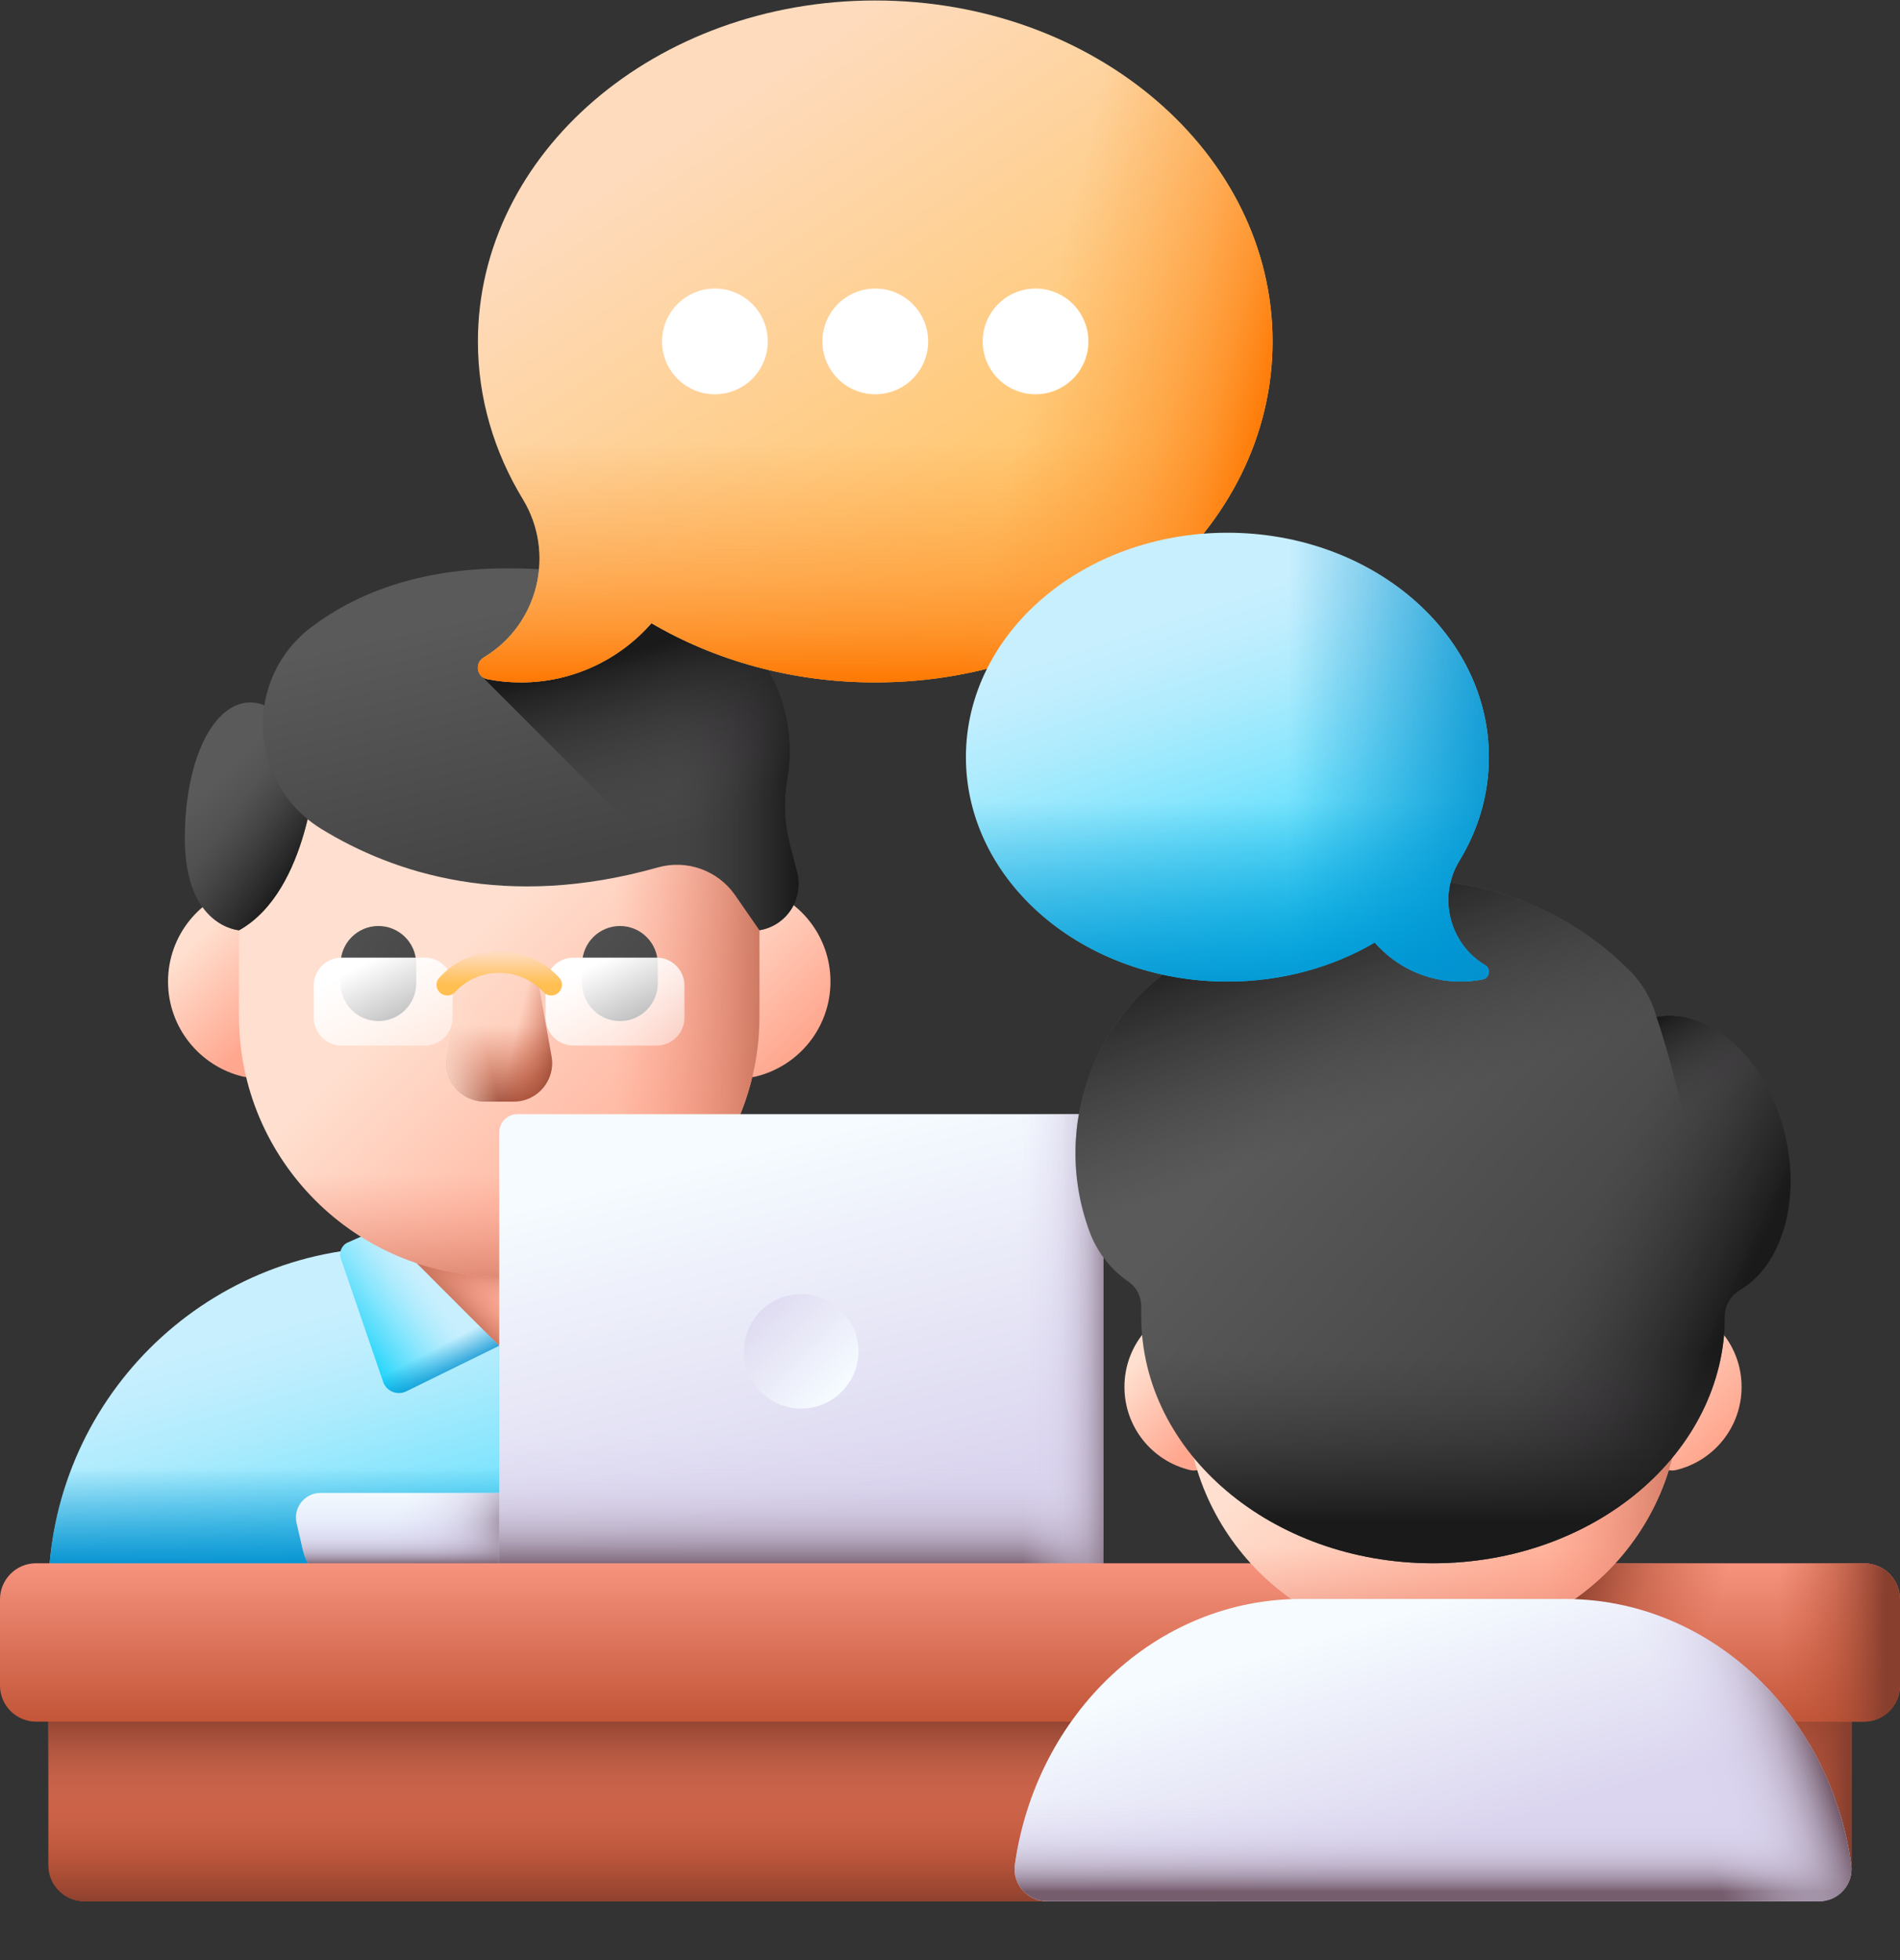 <svg width="32" height="33" viewBox="0 0 32 33" fill="none" xmlns="http://www.w3.org/2000/svg">
<rect x="0" y="0" width="32" height="33" fill="#333333" stroke="none"/>
<g clip-path="url(#clip0_1_1383)">
<path d="M15.999 26.817C15.999 26.983 15.932 27.134 15.823 27.243C15.714 27.352 15.563 27.419 15.397 27.419H13.257H3.559H1.419C1.086 27.419 0.816 27.15 0.816 26.817C0.816 25.21 1.468 23.756 2.52 22.703C3.574 21.65 5.028 20.998 6.635 20.998H10.181C13.394 20.998 15.999 23.604 15.999 26.817Z" fill="url(#paint0_linear_1_1383)"/>
<path d="M0.816 26.817C0.816 27.15 1.086 27.419 1.419 27.419H3.559H13.257H15.397C15.563 27.419 15.714 27.352 15.823 27.243C15.932 27.134 15.999 26.983 15.999 26.817C15.999 25.727 15.699 24.707 15.177 23.834H1.638C1.117 24.707 0.816 25.727 0.816 26.817Z" fill="url(#paint1_linear_1_1383)"/>
<path d="M10.181 20.998H8.408V27.419H13.257H15.397C15.563 27.419 15.714 27.352 15.823 27.243C15.932 27.134 16 26.983 16 26.817C16 23.604 13.395 20.998 10.181 20.998Z" fill="url(#paint2_linear_1_1383)"/>
<path d="M10.181 20.998H8.408V27.419H13.257H15.397C15.563 27.419 15.714 27.352 15.823 27.243C15.932 27.134 16 26.983 16 26.817C16 23.604 13.395 20.998 10.181 20.998Z" fill="url(#paint3_linear_1_1383)"/>
<path d="M8.408 20.669H6.42L6.493 21.655L8.408 22.657L10.323 21.655L10.396 20.669H8.408Z" fill="url(#paint4_linear_1_1383)"/>
<path d="M8.408 20.669H6.42L6.493 21.655L8.408 22.657L10.323 21.655L10.396 20.669H8.408Z" fill="url(#paint5_linear_1_1383)"/>
<path d="M8.408 20.669H6.42L6.493 21.655L8.408 22.657L10.323 21.655L10.396 20.669H8.408Z" fill="url(#paint6_linear_1_1383)"/>
<path d="M8.408 22.657L6.42 20.669L5.858 20.918C5.755 20.963 5.704 21.081 5.74 21.188L6.452 23.263C6.507 23.423 6.69 23.498 6.842 23.424L8.408 22.657Z" fill="url(#paint7_linear_1_1383)"/>
<path d="M8.408 22.657L6.42 20.669L5.858 20.918C5.755 20.963 5.704 21.081 5.74 21.188L6.452 23.263C6.507 23.423 6.69 23.498 6.842 23.424L8.408 22.657Z" fill="url(#paint8_linear_1_1383)"/>
<path d="M8.408 22.657L10.396 20.669L10.958 20.918C11.061 20.963 11.112 21.081 11.076 21.188L10.364 23.263C10.309 23.423 10.126 23.498 9.975 23.424L8.408 22.657Z" fill="url(#paint9_linear_1_1383)"/>
<path d="M8.408 22.657L10.396 20.669L10.958 20.918C11.061 20.963 11.112 21.081 11.076 21.188L10.364 23.263C10.309 23.423 10.126 23.498 9.975 23.424L8.408 22.657Z" fill="url(#paint10_linear_1_1383)"/>
<path d="M2.83 16.526C2.83 15.749 3.37 15.098 4.094 14.927C4.288 14.881 4.473 15.031 4.473 15.23V17.823C4.473 18.022 4.288 18.171 4.094 18.126C3.37 17.954 2.83 17.303 2.83 16.526Z" fill="url(#paint11_linear_1_1383)"/>
<path d="M13.987 16.526C13.987 15.749 13.448 15.098 12.723 14.927C12.529 14.881 12.344 15.031 12.344 15.23V17.823C12.344 18.022 12.529 18.171 12.723 18.126C13.448 17.954 13.987 17.303 13.987 16.526Z" fill="url(#paint12_linear_1_1383)"/>
<path d="M8.408 10.479C5.987 10.479 4.025 12.441 4.025 14.861V17.109C4.025 19.529 5.988 21.491 8.408 21.491C10.828 21.491 12.79 19.529 12.79 17.109V14.861C12.79 12.441 10.828 10.479 8.408 10.479Z" fill="url(#paint13_linear_1_1383)"/>
<path d="M8.408 10.479V21.491C10.829 21.491 12.791 19.529 12.791 17.109V14.861C12.791 12.441 10.829 10.479 8.408 10.479Z" fill="url(#paint14_linear_1_1383)"/>
<path d="M4.112 17.977C4.514 19.982 6.285 21.492 8.408 21.492C10.531 21.492 12.301 19.982 12.704 17.977H4.112Z" fill="url(#paint15_linear_1_1383)"/>
<path d="M6.373 17.191C6.021 17.191 5.736 16.906 5.736 16.554V16.227C5.736 15.876 6.021 15.59 6.373 15.59C6.725 15.59 7.01 15.876 7.01 16.227V16.554C7.01 16.906 6.725 17.191 6.373 17.191Z" fill="url(#paint16_linear_1_1383)"/>
<path d="M10.442 17.191C10.09 17.191 9.805 16.906 9.805 16.554V16.227C9.805 15.876 10.09 15.59 10.442 15.59C10.793 15.59 11.078 15.876 11.078 16.227V16.554C11.078 16.906 10.793 17.191 10.442 17.191Z" fill="url(#paint17_linear_1_1383)"/>
<path d="M8.65 18.547H8.166C7.763 18.547 7.457 18.183 7.528 17.785L7.755 16.507C7.784 16.344 7.926 16.225 8.091 16.225H8.725C8.891 16.225 9.032 16.344 9.061 16.507L9.289 17.785C9.359 18.183 9.054 18.547 8.65 18.547Z" fill="url(#paint18_linear_1_1383)"/>
<path d="M8.65 18.547H8.166C7.763 18.547 7.457 18.183 7.528 17.785L7.755 16.507C7.784 16.344 7.926 16.225 8.091 16.225H8.725C8.891 16.225 9.032 16.344 9.061 16.507L9.289 17.785C9.359 18.183 9.054 18.547 8.65 18.547Z" fill="url(#paint19_linear_1_1383)"/>
<path d="M8.166 18.547H8.65C9.054 18.547 9.359 18.183 9.289 17.785L9.061 16.507C9.032 16.344 8.891 16.225 8.725 16.225H8.091C7.926 16.225 7.784 16.344 7.755 16.507L7.528 17.785C7.457 18.183 7.763 18.547 8.166 18.547Z" fill="url(#paint20_linear_1_1383)"/>
<path d="M5.323 12.891C5.323 12.891 5.211 14.997 4.027 15.662C4.027 15.662 3.113 15.607 3.113 14.117C3.113 11.979 4.346 10.87 5.323 12.891Z" fill="url(#paint21_linear_1_1383)"/>
<path d="M5.323 12.891C5.323 12.891 5.211 14.997 4.027 15.662C4.027 15.662 3.113 15.607 3.113 14.117C3.113 11.979 4.346 10.87 5.323 12.891Z" fill="url(#paint22_linear_1_1383)"/>
<path d="M5.253 10.551C4.087 11.425 4.171 13.196 5.414 13.957C6.631 14.703 8.525 15.325 11.08 14.604C11.57 14.466 12.093 14.654 12.383 15.073L12.791 15.662C13.248 15.585 13.542 15.133 13.425 14.684L13.305 14.218C13.213 13.863 13.197 13.492 13.258 13.131L13.262 13.105C13.474 11.856 12.806 10.622 11.642 10.128C10.896 9.811 9.884 9.569 8.533 9.569C7.026 9.569 5.976 10.009 5.253 10.551Z" fill="url(#paint23_linear_1_1383)"/>
<path d="M13.306 14.218C13.214 13.862 13.198 13.492 13.259 13.13L13.264 13.105C13.475 11.855 12.807 10.622 11.643 10.127C10.94 9.829 10.001 9.597 8.766 9.571V14.922C9.465 14.933 10.237 14.842 11.081 14.604C11.571 14.465 12.095 14.654 12.384 15.072L12.792 15.661C13.249 15.585 13.543 15.132 13.427 14.683L13.306 14.218Z" fill="url(#paint24_linear_1_1383)"/>
<path d="M7.156 17.603H5.752C5.494 17.603 5.285 17.393 5.285 17.135V16.591C5.285 16.333 5.494 16.123 5.752 16.123H7.156C7.414 16.123 7.623 16.333 7.623 16.591V17.135C7.623 17.393 7.414 17.603 7.156 17.603Z" fill="url(#paint25_linear_1_1383)"/>
<path d="M11.06 17.603H9.657C9.399 17.603 9.189 17.393 9.189 17.135V16.591C9.189 16.333 9.399 16.123 9.657 16.123H11.06C11.318 16.123 11.527 16.333 11.527 16.591V17.135C11.527 17.393 11.318 17.603 11.06 17.603Z" fill="url(#paint26_linear_1_1383)"/>
<path d="M7.533 16.76C7.583 16.76 7.631 16.74 7.664 16.703C7.843 16.505 8.11 16.379 8.408 16.379C8.706 16.379 8.973 16.505 9.152 16.703C9.185 16.74 9.233 16.76 9.283 16.76C9.437 16.76 9.523 16.577 9.42 16.462C9.175 16.191 8.812 16.018 8.408 16.018C8.004 16.018 7.641 16.191 7.397 16.462C7.293 16.577 7.379 16.76 7.533 16.76Z" fill="url(#paint27_linear_1_1383)"/>
<path d="M13.016 26.744H5.914C5.527 26.744 5.191 26.478 5.103 26.101L4.995 25.642C4.935 25.383 5.131 25.135 5.397 25.135H13.533C13.799 25.135 13.995 25.383 13.935 25.642L13.827 26.101C13.739 26.478 13.403 26.744 13.016 26.744Z" fill="url(#paint28_linear_1_1383)"/>
<path d="M13.016 26.744H5.914C5.527 26.744 5.191 26.478 5.103 26.101L4.995 25.642C4.935 25.383 5.131 25.135 5.397 25.135H13.533C13.799 25.135 13.995 25.383 13.935 25.642L13.827 26.101C13.739 26.478 13.403 26.744 13.016 26.744Z" fill="url(#paint29_linear_1_1383)"/>
<path d="M4.984 25.557C4.985 25.585 4.988 25.613 4.995 25.642L5.102 26.101C5.191 26.478 5.527 26.744 5.914 26.744H13.015C13.402 26.744 13.738 26.478 13.826 26.101L13.934 25.642C13.941 25.613 13.944 25.585 13.944 25.557H4.984Z" fill="url(#paint30_linear_1_1383)"/>
<path d="M13.533 25.135H10.344V26.744H13.015C13.402 26.744 13.739 26.478 13.827 26.101L13.934 25.642C13.995 25.383 13.799 25.135 13.533 25.135Z" fill="url(#paint31_linear_1_1383)"/>
<path d="M18.274 26.745H8.716C8.546 26.745 8.408 26.607 8.408 26.438V19.066C8.408 18.896 8.546 18.758 8.716 18.758H18.274C18.444 18.758 18.582 18.896 18.582 19.066V26.438C18.582 26.607 18.444 26.745 18.274 26.745Z" fill="url(#paint32_linear_1_1383)"/>
<path d="M8.408 22.45V26.438C8.408 26.608 8.546 26.745 8.716 26.745H18.274C18.444 26.745 18.582 26.608 18.582 26.438V22.45H8.408Z" fill="url(#paint33_linear_1_1383)"/>
<path d="M18.274 18.758H13.094V26.745H18.274C18.443 26.745 18.581 26.607 18.581 26.438V19.066C18.581 18.896 18.443 18.758 18.274 18.758Z" fill="url(#paint34_linear_1_1383)"/>
<path d="M13.495 23.714C14.027 23.714 14.458 23.283 14.458 22.751C14.458 22.219 14.027 21.788 13.495 21.788C12.963 21.788 12.531 22.219 12.531 22.751C12.531 23.283 12.963 23.714 13.495 23.714Z" fill="url(#paint35_linear_1_1383)"/>
<path d="M31.183 28.055V31.403C31.183 31.722 30.935 31.985 30.621 32.008L24.104 31.256L17.633 32.01H1.424C1.088 32.01 0.816 31.738 0.816 31.403V28.055H31.183Z" fill="url(#paint36_linear_1_1383)"/>
<path d="M31.183 28.055V31.403C31.183 31.722 24.104 31.256 24.104 31.256L17.633 32.01H1.424C1.088 32.01 0.816 31.738 0.816 31.403V28.055H31.183Z" fill="url(#paint37_linear_1_1383)"/>
<path d="M31.183 28.055V31.403C31.183 31.722 24.104 31.256 24.104 31.256L17.633 32.01H1.424C1.088 32.01 0.816 31.738 0.816 31.403V28.055H31.183Z" fill="url(#paint38_linear_1_1383)"/>
<path d="M31.183 28.055V31.403C31.183 31.738 30.911 32.01 30.575 32.01H24.082V28.055H31.183Z" fill="url(#paint39_linear_1_1383)"/>
<path d="M31.393 28.985H0.607C0.272 28.985 0 28.713 0 28.378V26.926C0 26.591 0.272 26.319 0.607 26.319H31.393C31.728 26.319 32 26.591 32 26.926V28.378C32 28.713 31.728 28.985 31.393 28.985Z" fill="url(#paint40_linear_1_1383)"/>
<path d="M31.392 26.319H27.203V28.985H31.392C31.728 28.985 32 28.713 32 28.378V26.926C32 26.591 31.728 26.319 31.392 26.319Z" fill="url(#paint41_linear_1_1383)"/>
<path d="M31.394 26.319H25.754V28.985H31.394C31.729 28.985 32.001 28.713 32.001 28.378V26.926C32.001 26.591 31.729 26.319 31.394 26.319Z" fill="url(#paint42_linear_1_1383)"/>
<path d="M18.938 23.35C18.938 22.67 19.409 22.101 20.044 21.951C20.213 21.911 20.375 22.042 20.375 22.216V24.484C20.375 24.658 20.213 24.79 20.044 24.75C19.409 24.6 18.938 24.03 18.938 23.35Z" fill="url(#paint43_linear_1_1383)"/>
<path d="M29.332 23.35C29.332 22.67 28.86 22.101 28.226 21.951C28.057 21.911 27.895 22.042 27.895 22.216V24.484C27.895 24.658 28.056 24.79 28.226 24.75C28.86 24.6 29.332 24.03 29.332 23.35Z" fill="url(#paint44_linear_1_1383)"/>
<path d="M24.135 17.225C21.838 17.225 19.977 19.087 19.977 21.384V23.516C19.977 25.813 21.838 27.674 24.135 27.674C26.432 27.674 28.293 25.813 28.293 23.516V21.384C28.293 19.087 26.432 17.225 24.135 17.225Z" fill="url(#paint45_linear_1_1383)"/>
<path d="M24.135 17.225V27.674C26.432 27.674 28.293 25.813 28.293 23.516V21.384C28.293 19.087 26.432 17.225 24.135 17.225Z" fill="url(#paint46_linear_1_1383)"/>
<path d="M20.059 24.34C20.441 26.242 22.121 27.675 24.135 27.675C26.15 27.675 27.83 26.242 28.212 24.34H20.059Z" fill="url(#paint47_linear_1_1383)"/>
<path d="M31.178 31.393C30.826 28.862 28.802 26.92 26.359 26.92H24.136H21.912C19.469 26.92 17.445 28.862 17.093 31.393C17.047 31.72 17.304 32.01 17.633 32.01H24.136H30.638C30.967 32.01 31.224 31.72 31.178 31.393Z" fill="url(#paint48_linear_1_1383)"/>
<path d="M17.093 31.393C17.047 31.719 17.304 32.009 17.633 32.009H24.136H30.638C30.968 32.009 31.224 31.719 31.178 31.393C31.027 30.306 30.567 29.329 29.899 28.567H18.372C17.704 29.329 17.244 30.306 17.093 31.393Z" fill="url(#paint49_linear_1_1383)"/>
<path d="M26.359 26.92H24.136H24.041V32.01H24.136H30.638C30.967 32.01 31.224 31.72 31.178 31.393C30.826 28.862 28.802 26.92 26.359 26.92Z" fill="url(#paint50_linear_1_1383)"/>
<path d="M30.064 19.097C29.758 17.822 28.798 16.954 27.899 17.121C27.82 16.834 27.669 16.562 27.443 16.337C25.853 14.747 23.419 14.365 21.419 15.393L20.182 16.028C18.468 16.908 17.682 18.929 18.35 20.736C18.481 21.09 18.716 21.38 19.009 21.581C19.145 21.674 19.221 21.831 19.221 21.995V22.16C19.221 24.457 21.422 26.319 24.136 26.319C26.85 26.319 29.051 24.457 29.051 22.16C29.051 21.979 29.15 21.814 29.306 21.723C30.002 21.315 30.337 20.232 30.064 19.097Z" fill="url(#paint51_linear_1_1383)"/>
<path d="M30.064 19.097C29.758 17.822 28.798 16.954 27.899 17.121C27.82 16.834 27.669 16.562 27.443 16.337C25.853 14.747 23.419 14.365 21.419 15.393L20.182 16.028C18.468 16.908 17.682 18.929 18.35 20.736C18.481 21.09 18.716 21.38 19.009 21.581C19.145 21.674 19.221 21.831 19.221 21.995V22.16C19.221 24.457 21.422 26.319 24.136 26.319C26.85 26.319 29.051 24.457 29.051 22.16C29.051 21.979 29.15 21.814 29.306 21.723C30.002 21.315 30.337 20.232 30.064 19.097Z" fill="url(#paint52_linear_1_1383)"/>
<path d="M27.899 17.12C27.82 16.833 27.669 16.562 27.443 16.336C26.417 15.31 25.039 14.788 23.652 14.822V26.297C23.811 26.311 23.973 26.318 24.136 26.318C26.85 26.318 29.051 24.456 29.051 22.159C29.051 21.978 29.15 21.813 29.306 21.721C30.002 21.314 30.337 20.231 30.064 19.096C29.758 17.821 28.798 16.954 27.899 17.12Z" fill="url(#paint53_linear_1_1383)"/>
<path d="M29.05 22.175C29.05 22.17 29.051 22.165 29.051 22.16C29.051 21.979 29.15 21.814 29.306 21.722C30.002 21.314 30.337 20.231 30.064 19.096C29.757 17.822 28.798 16.954 27.898 17.12C27.898 17.12 28.614 19.129 28.614 21.148C28.614 21.614 28.786 21.943 29.05 22.175Z" fill="url(#paint54_linear_1_1383)"/>
<path d="M19.105 21.672C19.179 21.762 19.219 21.877 19.219 21.995V22.161C19.219 24.457 21.42 26.319 24.134 26.319C26.849 26.319 29.049 24.457 29.049 22.161C29.049 21.979 29.148 21.814 29.304 21.723C29.331 21.707 29.357 21.69 29.383 21.672H19.105Z" fill="url(#paint55_linear_1_1383)"/>
<path d="M13.304 14.219C13.212 13.864 13.196 13.493 13.258 13.132L13.262 13.106C13.473 11.857 12.805 10.623 11.642 10.129C11.167 9.928 10.586 9.757 9.879 9.659L8.133 11.405L11.294 14.566C11.717 14.527 12.135 14.716 12.383 15.074L12.79 15.663C13.248 15.586 13.541 15.134 13.425 14.685L13.304 14.219Z" fill="url(#paint56_linear_1_1383)"/>
<path d="M14.741 0.008C11.045 0.008 8.049 2.578 8.049 5.749C8.049 6.706 8.322 7.609 8.805 8.403C9.358 9.311 9.071 10.502 8.165 11.058C8.158 11.062 8.152 11.066 8.145 11.07C7.99 11.164 8.029 11.4 8.207 11.434C8.39 11.47 8.578 11.489 8.772 11.489C9.649 11.489 10.435 11.104 10.972 10.493C12.045 11.121 13.343 11.489 14.741 11.489C18.437 11.489 21.433 8.919 21.433 5.749C21.433 2.578 18.437 0.008 14.741 0.008Z" fill="url(#paint57_linear_1_1383)"/>
<path d="M8.049 5.75C8.049 6.707 8.322 7.61 8.805 8.404C9.358 9.312 9.071 10.503 8.165 11.059C8.158 11.063 8.152 11.067 8.145 11.071C7.99 11.164 8.029 11.4 8.207 11.435C8.39 11.471 8.578 11.49 8.772 11.49C9.649 11.49 10.435 11.104 10.972 10.493C12.045 11.122 13.343 11.49 14.741 11.49C18.437 11.49 21.433 8.92 21.433 5.75C21.433 5.634 21.429 5.519 21.421 5.405H8.061C8.053 5.519 8.049 5.634 8.049 5.75Z" fill="url(#paint58_linear_1_1383)"/>
<path d="M14.739 0.008C13.879 0.008 13.056 0.148 12.301 0.402V11.096C13.056 11.35 13.879 11.489 14.739 11.489C18.436 11.489 21.432 8.919 21.432 5.749C21.432 2.578 18.436 0.008 14.739 0.008Z" fill="url(#paint59_linear_1_1383)"/>
<path d="M12.04 6.638C12.532 6.638 12.931 6.24 12.931 5.748C12.931 5.256 12.532 4.858 12.04 4.858C11.549 4.858 11.15 5.256 11.15 5.748C11.15 6.24 11.549 6.638 12.04 6.638Z" fill="white"/>
<path d="M14.742 6.638C15.233 6.638 15.632 6.24 15.632 5.748C15.632 5.256 15.233 4.858 14.742 4.858C14.25 4.858 13.851 5.256 13.851 5.748C13.851 6.24 14.25 6.638 14.742 6.638Z" fill="white"/>
<path d="M17.441 6.638C17.932 6.638 18.331 6.24 18.331 5.748C18.331 5.256 17.932 4.858 17.441 4.858C16.949 4.858 16.551 5.256 16.551 5.748C16.551 6.24 16.949 6.638 17.441 6.638Z" fill="white"/>
<path d="M20.672 8.969C23.105 8.969 25.076 10.661 25.076 12.747C25.076 13.378 24.897 13.972 24.578 14.494C24.215 15.092 24.404 15.876 25 16.242C25.004 16.244 25.009 16.247 25.013 16.249C25.115 16.311 25.089 16.466 24.972 16.489C24.852 16.513 24.728 16.526 24.601 16.526C24.023 16.526 23.506 16.272 23.153 15.869C22.446 16.283 21.592 16.526 20.672 16.526C18.239 16.526 16.268 14.834 16.268 12.747C16.268 10.661 18.239 8.969 20.672 8.969Z" fill="url(#paint60_linear_1_1383)"/>
<path d="M25.076 12.747C25.076 13.377 24.897 13.971 24.578 14.494C24.215 15.091 24.404 15.875 25 16.241C25.004 16.244 25.009 16.247 25.013 16.249C25.115 16.311 25.089 16.466 24.972 16.489C24.852 16.513 24.728 16.525 24.601 16.525C24.023 16.525 23.506 16.271 23.153 15.869C22.446 16.283 21.592 16.525 20.672 16.525C18.239 16.525 16.268 14.834 16.268 12.747C16.268 12.671 16.27 12.595 16.276 12.52H25.068C25.073 12.595 25.076 12.671 25.076 12.747Z" fill="url(#paint61_linear_1_1383)"/>
<path d="M25.076 12.747C25.076 10.661 23.104 8.969 20.671 8.969C20.409 8.969 20.152 8.989 19.902 9.027V16.468C20.152 16.506 20.409 16.526 20.671 16.526C21.591 16.526 22.445 16.283 23.152 15.87C23.505 16.272 24.023 16.526 24.6 16.526C24.727 16.526 24.851 16.513 24.971 16.489C25.088 16.466 25.114 16.311 25.012 16.25C25.008 16.247 25.003 16.244 24.999 16.242C24.403 15.876 24.214 15.092 24.578 14.494C24.896 13.972 25.076 13.378 25.076 12.747Z" fill="url(#paint62_linear_1_1383)"/>
</g>
<defs>
<linearGradient id="paint0_linear_1_1383" x1="7.033" y1="21.594" x2="8.914" y2="28.242" gradientUnits="userSpaceOnUse">
<stop stop-color="#C8EFFE"/>
<stop offset="0.103" stop-color="#C0EEFE"/>
<stop offset="0.258" stop-color="#ABEBFD"/>
<stop offset="0.446" stop-color="#89E6FD"/>
<stop offset="0.661" stop-color="#5ADEFC"/>
<stop offset="0.894" stop-color="#1ED5FB"/>
<stop offset="1" stop-color="#01D0FB"/>
</linearGradient>
<linearGradient id="paint1_linear_1_1383" x1="8.408" y1="24.706" x2="8.408" y2="26.422" gradientUnits="userSpaceOnUse">
<stop stop-color="#0290CF" stop-opacity="0"/>
<stop offset="1" stop-color="#0290CF"/>
</linearGradient>
<linearGradient id="paint2_linear_1_1383" x1="13.625" y1="23.843" x2="16.228" y2="23.278" gradientUnits="userSpaceOnUse">
<stop stop-color="#0290CF" stop-opacity="0"/>
<stop offset="0.872" stop-color="#0290CF" stop-opacity="0.872"/>
<stop offset="1" stop-color="#0290CF"/>
</linearGradient>
<linearGradient id="paint3_linear_1_1383" x1="10.701" y1="24.565" x2="6.311" y2="22.464" gradientUnits="userSpaceOnUse">
<stop stop-color="#0290CF" stop-opacity="0"/>
<stop offset="0.872" stop-color="#0290CF" stop-opacity="0.872"/>
<stop offset="1" stop-color="#0290CF"/>
</linearGradient>
<linearGradient id="paint4_linear_1_1383" x1="8.238" y1="20.576" x2="8.92" y2="22.505" gradientUnits="userSpaceOnUse">
<stop stop-color="#FFDFCF"/>
<stop offset="1" stop-color="#FFA78F"/>
</linearGradient>
<linearGradient id="paint5_linear_1_1383" x1="8.408" y1="22.113" x2="8.408" y2="21.314" gradientUnits="userSpaceOnUse">
<stop stop-color="#F89580" stop-opacity="0"/>
<stop offset="0.27" stop-color="#F08F7A" stop-opacity="0.271"/>
<stop offset="0.695" stop-color="#D97F69" stop-opacity="0.696"/>
<stop offset="0.997" stop-color="#C5715A"/>
</linearGradient>
<linearGradient id="paint6_linear_1_1383" x1="8.207" y1="21.323" x2="7.583" y2="21.935" gradientUnits="userSpaceOnUse">
<stop stop-color="#F89580" stop-opacity="0"/>
<stop offset="0.27" stop-color="#F08F7A" stop-opacity="0.271"/>
<stop offset="0.695" stop-color="#D97F69" stop-opacity="0.696"/>
<stop offset="0.997" stop-color="#C5715A"/>
</linearGradient>
<linearGradient id="paint7_linear_1_1383" x1="7.249" y1="21.699" x2="5.814" y2="22.757" gradientUnits="userSpaceOnUse">
<stop stop-color="#C8EFFE"/>
<stop offset="0.103" stop-color="#C0EEFE"/>
<stop offset="0.258" stop-color="#ABEBFD"/>
<stop offset="0.446" stop-color="#89E6FD"/>
<stop offset="0.661" stop-color="#5ADEFC"/>
<stop offset="0.894" stop-color="#1ED5FB"/>
<stop offset="1" stop-color="#01D0FB"/>
</linearGradient>
<linearGradient id="paint8_linear_1_1383" x1="7.301" y1="22.716" x2="7.575" y2="23.241" gradientUnits="userSpaceOnUse">
<stop stop-color="#0290CF" stop-opacity="0"/>
<stop offset="0.872" stop-color="#0290CF" stop-opacity="0.872"/>
<stop offset="1" stop-color="#0290CF"/>
</linearGradient>
<linearGradient id="paint9_linear_1_1383" x1="9.502" y1="21.642" x2="10.831" y2="22.677" gradientUnits="userSpaceOnUse">
<stop stop-color="#C8EFFE"/>
<stop offset="0.103" stop-color="#C0EEFE"/>
<stop offset="0.258" stop-color="#ABEBFD"/>
<stop offset="0.446" stop-color="#89E6FD"/>
<stop offset="0.661" stop-color="#5ADEFC"/>
<stop offset="0.894" stop-color="#1ED5FB"/>
<stop offset="1" stop-color="#01D0FB"/>
</linearGradient>
<linearGradient id="paint10_linear_1_1383" x1="9.497" y1="22.716" x2="9.277" y2="23.202" gradientUnits="userSpaceOnUse">
<stop stop-color="#0290CF" stop-opacity="0"/>
<stop offset="0.872" stop-color="#0290CF" stop-opacity="0.872"/>
<stop offset="1" stop-color="#0290CF"/>
</linearGradient>
<linearGradient id="paint11_linear_1_1383" x1="3.314" y1="15.816" x2="4.635" y2="17.137" gradientUnits="userSpaceOnUse">
<stop stop-color="#FFDFCF"/>
<stop offset="1" stop-color="#FFA78F"/>
</linearGradient>
<linearGradient id="paint12_linear_1_1383" x1="11.832" y1="15.565" x2="13.681" y2="17.414" gradientUnits="userSpaceOnUse">
<stop stop-color="#FFDFCF"/>
<stop offset="1" stop-color="#FFA78F"/>
</linearGradient>
<linearGradient id="paint13_linear_1_1383" x1="8.096" y1="15.673" x2="12.192" y2="19.77" gradientUnits="userSpaceOnUse">
<stop stop-color="#FFDFCF"/>
<stop offset="1" stop-color="#FFA78F"/>
</linearGradient>
<linearGradient id="paint14_linear_1_1383" x1="10.379" y1="15.985" x2="12.988" y2="15.985" gradientUnits="userSpaceOnUse">
<stop stop-color="#F89580" stop-opacity="0"/>
<stop offset="0.27" stop-color="#F08F7A" stop-opacity="0.271"/>
<stop offset="0.695" stop-color="#D97F69" stop-opacity="0.696"/>
<stop offset="0.997" stop-color="#C5715A"/>
</linearGradient>
<linearGradient id="paint15_linear_1_1383" x1="8.408" y1="19.766" x2="8.408" y2="22.069" gradientUnits="userSpaceOnUse">
<stop stop-color="#F89580" stop-opacity="0"/>
<stop offset="0.27" stop-color="#F08F7A" stop-opacity="0.271"/>
<stop offset="0.695" stop-color="#D97F69" stop-opacity="0.696"/>
<stop offset="0.997" stop-color="#C5715A"/>
</linearGradient>
<linearGradient id="paint16_linear_1_1383" x1="4.213" y1="14.895" x2="7.353" y2="17.069" gradientUnits="userSpaceOnUse">
<stop stop-color="#5A5A5A"/>
<stop offset="1" stop-color="#444444"/>
</linearGradient>
<linearGradient id="paint17_linear_1_1383" x1="8.282" y1="14.895" x2="11.421" y2="17.069" gradientUnits="userSpaceOnUse">
<stop stop-color="#5A5A5A"/>
<stop offset="1" stop-color="#444444"/>
</linearGradient>
<linearGradient id="paint18_linear_1_1383" x1="8.408" y1="17.264" x2="8.408" y2="18.787" gradientUnits="userSpaceOnUse">
<stop stop-color="#C4573A" stop-opacity="0"/>
<stop offset="0.234" stop-color="#BE5539" stop-opacity="0.234"/>
<stop offset="0.545" stop-color="#AD4E35" stop-opacity="0.545"/>
<stop offset="0.898" stop-color="#914330" stop-opacity="0.898"/>
<stop offset="1" stop-color="#883F2E"/>
</linearGradient>
<linearGradient id="paint19_linear_1_1383" x1="8.671" y1="17.446" x2="9.57" y2="17.664" gradientUnits="userSpaceOnUse">
<stop stop-color="#C4573A" stop-opacity="0"/>
<stop offset="0.234" stop-color="#BE5539" stop-opacity="0.234"/>
<stop offset="0.545" stop-color="#AD4E35" stop-opacity="0.545"/>
<stop offset="0.898" stop-color="#914330" stop-opacity="0.898"/>
<stop offset="1" stop-color="#883F2E"/>
</linearGradient>
<linearGradient id="paint20_linear_1_1383" x1="8.145" y1="17.446" x2="7.247" y2="17.664" gradientUnits="userSpaceOnUse">
<stop stop-color="#FFDDCD" stop-opacity="0"/>
<stop offset="0.997" stop-color="#FFDDCD"/>
</linearGradient>
<linearGradient id="paint21_linear_1_1383" x1="3.58" y1="13.163" x2="4.761" y2="14.371" gradientUnits="userSpaceOnUse">
<stop stop-color="#5A5A5A"/>
<stop offset="1" stop-color="#444444"/>
</linearGradient>
<linearGradient id="paint22_linear_1_1383" x1="3.994" y1="13.636" x2="5.15" y2="14.459" gradientUnits="userSpaceOnUse">
<stop stop-color="#433F43" stop-opacity="0"/>
<stop offset="1" stop-color="#1A1A1A"/>
</linearGradient>
<linearGradient id="paint23_linear_1_1383" x1="8.384" y1="10.246" x2="9.36" y2="14.588" gradientUnits="userSpaceOnUse">
<stop stop-color="#5A5A5A"/>
<stop offset="1" stop-color="#444444"/>
</linearGradient>
<linearGradient id="paint24_linear_1_1383" x1="11.309" y1="12.616" x2="13.421" y2="12.616" gradientUnits="userSpaceOnUse">
<stop stop-color="#433F43" stop-opacity="0"/>
<stop offset="1" stop-color="#1A1A1A"/>
</linearGradient>
<linearGradient id="paint25_linear_1_1383" x1="7.596" y1="19.215" x2="6.145" y2="16.226" gradientUnits="userSpaceOnUse">
<stop stop-color="white" stop-opacity="0"/>
<stop offset="1" stop-color="white"/>
</linearGradient>
<linearGradient id="paint26_linear_1_1383" x1="11.501" y1="19.215" x2="10.049" y2="16.226" gradientUnits="userSpaceOnUse">
<stop stop-color="white" stop-opacity="0"/>
<stop offset="1" stop-color="white"/>
</linearGradient>
<linearGradient id="paint27_linear_1_1383" x1="8.408" y1="16.06" x2="8.408" y2="16.574" gradientUnits="userSpaceOnUse">
<stop stop-color="#FEDBBD"/>
<stop offset="1" stop-color="#FFBF51"/>
</linearGradient>
<linearGradient id="paint28_linear_1_1383" x1="9.465" y1="25.099" x2="9.465" y2="26.436" gradientUnits="userSpaceOnUse">
<stop stop-color="#F3FAFF"/>
<stop offset="1" stop-color="#D5DAF3"/>
</linearGradient>
<linearGradient id="paint29_linear_1_1383" x1="7.298" y1="24.484" x2="8.843" y2="25.434" gradientUnits="userSpaceOnUse">
<stop stop-color="#DBD5EF" stop-opacity="0"/>
<stop offset="0.259" stop-color="#D9D2EC" stop-opacity="0.259"/>
<stop offset="0.429" stop-color="#D2CAE3" stop-opacity="0.43"/>
<stop offset="0.575" stop-color="#C6BCD4" stop-opacity="0.575"/>
<stop offset="0.707" stop-color="#B6A9BF" stop-opacity="0.707"/>
<stop offset="0.828" stop-color="#A08FA4" stop-opacity="0.828"/>
<stop offset="0.942" stop-color="#867082" stop-opacity="0.942"/>
<stop offset="1" stop-color="#765D6E"/>
</linearGradient>
<linearGradient id="paint30_linear_1_1383" x1="9.464" y1="25.575" x2="9.464" y2="26.347" gradientUnits="userSpaceOnUse">
<stop stop-color="#DBD5EF" stop-opacity="0"/>
<stop offset="0.259" stop-color="#D9D2EC" stop-opacity="0.259"/>
<stop offset="0.429" stop-color="#D2CAE3" stop-opacity="0.43"/>
<stop offset="0.575" stop-color="#C6BCD4" stop-opacity="0.575"/>
<stop offset="0.707" stop-color="#B6A9BF" stop-opacity="0.707"/>
<stop offset="0.828" stop-color="#A08FA4" stop-opacity="0.828"/>
<stop offset="0.942" stop-color="#867082" stop-opacity="0.942"/>
<stop offset="1" stop-color="#765D6E"/>
</linearGradient>
<linearGradient id="paint31_linear_1_1383" x1="12.388" y1="26.127" x2="13.576" y2="26.676" gradientUnits="userSpaceOnUse">
<stop stop-color="#DBD5EF" stop-opacity="0"/>
<stop offset="0.259" stop-color="#D9D2EC" stop-opacity="0.259"/>
<stop offset="0.429" stop-color="#D2CAE3" stop-opacity="0.43"/>
<stop offset="0.575" stop-color="#C6BCD4" stop-opacity="0.575"/>
<stop offset="0.707" stop-color="#B6A9BF" stop-opacity="0.707"/>
<stop offset="0.828" stop-color="#A08FA4" stop-opacity="0.828"/>
<stop offset="0.942" stop-color="#867082" stop-opacity="0.942"/>
<stop offset="1" stop-color="#765D6E"/>
</linearGradient>
<linearGradient id="paint32_linear_1_1383" x1="12.658" y1="19.377" x2="14.172" y2="25.481" gradientUnits="userSpaceOnUse">
<stop stop-color="#F5FBFF"/>
<stop offset="1" stop-color="#DBD5EF"/>
</linearGradient>
<linearGradient id="paint33_linear_1_1383" x1="13.495" y1="24.15" x2="13.495" y2="26.379" gradientUnits="userSpaceOnUse">
<stop stop-color="#DBD5EF" stop-opacity="0"/>
<stop offset="0.259" stop-color="#D9D2EC" stop-opacity="0.259"/>
<stop offset="0.429" stop-color="#D2CAE3" stop-opacity="0.43"/>
<stop offset="0.575" stop-color="#C6BCD4" stop-opacity="0.575"/>
<stop offset="0.707" stop-color="#B6A9BF" stop-opacity="0.707"/>
<stop offset="0.828" stop-color="#A08FA4" stop-opacity="0.828"/>
<stop offset="0.942" stop-color="#867082" stop-opacity="0.942"/>
<stop offset="1" stop-color="#765D6E"/>
</linearGradient>
<linearGradient id="paint34_linear_1_1383" x1="17.22" y1="22.752" x2="18.77" y2="22.752" gradientUnits="userSpaceOnUse">
<stop stop-color="#DBD5EF" stop-opacity="0"/>
<stop offset="0.259" stop-color="#D9D2EC" stop-opacity="0.259"/>
<stop offset="0.429" stop-color="#D2CAE3" stop-opacity="0.43"/>
<stop offset="0.575" stop-color="#C6BCD4" stop-opacity="0.575"/>
<stop offset="0.707" stop-color="#B6A9BF" stop-opacity="0.707"/>
<stop offset="0.828" stop-color="#A08FA4" stop-opacity="0.828"/>
<stop offset="0.942" stop-color="#867082" stop-opacity="0.942"/>
<stop offset="1" stop-color="#765D6E"/>
</linearGradient>
<linearGradient id="paint35_linear_1_1383" x1="14.137" y1="23.393" x2="12.566" y2="21.822" gradientUnits="userSpaceOnUse">
<stop stop-color="#F5FBFF"/>
<stop offset="1" stop-color="#DBD5EF"/>
</linearGradient>
<linearGradient id="paint36_linear_1_1383" x1="15.999" y1="27.924" x2="15.999" y2="31.889" gradientUnits="userSpaceOnUse">
<stop stop-color="#F89580"/>
<stop offset="1" stop-color="#C4573A"/>
</linearGradient>
<linearGradient id="paint37_linear_1_1383" x1="15.999" y1="30.12" x2="15.999" y2="32.093" gradientUnits="userSpaceOnUse">
<stop stop-color="#C4573A" stop-opacity="0"/>
<stop offset="0.235" stop-color="#BE5539" stop-opacity="0.235"/>
<stop offset="0.539" stop-color="#AE4E35" stop-opacity="0.539"/>
<stop offset="0.879" stop-color="#934330" stop-opacity="0.879"/>
<stop offset="1" stop-color="#883F2E"/>
</linearGradient>
<linearGradient id="paint38_linear_1_1383" x1="15.999" y1="31.19" x2="15.999" y2="28.828" gradientUnits="userSpaceOnUse">
<stop stop-color="#C4573A" stop-opacity="0"/>
<stop offset="0.235" stop-color="#BE5539" stop-opacity="0.235"/>
<stop offset="0.539" stop-color="#AE4E35" stop-opacity="0.539"/>
<stop offset="0.879" stop-color="#934330" stop-opacity="0.879"/>
<stop offset="1" stop-color="#883F2E"/>
</linearGradient>
<linearGradient id="paint39_linear_1_1383" x1="29.384" y1="30.032" x2="31.131" y2="30.032" gradientUnits="userSpaceOnUse">
<stop stop-color="#C4573A" stop-opacity="0"/>
<stop offset="0.235" stop-color="#BE5539" stop-opacity="0.235"/>
<stop offset="0.539" stop-color="#AE4E35" stop-opacity="0.539"/>
<stop offset="0.879" stop-color="#934330" stop-opacity="0.879"/>
<stop offset="1" stop-color="#883F2E"/>
</linearGradient>
<linearGradient id="paint40_linear_1_1383" x1="16" y1="26.23" x2="16" y2="28.904" gradientUnits="userSpaceOnUse">
<stop stop-color="#F89580"/>
<stop offset="1" stop-color="#C4573A"/>
</linearGradient>
<linearGradient id="paint41_linear_1_1383" x1="29.965" y1="27.652" x2="31.752" y2="27.652" gradientUnits="userSpaceOnUse">
<stop stop-color="#C4573A" stop-opacity="0"/>
<stop offset="0.235" stop-color="#BE5539" stop-opacity="0.235"/>
<stop offset="0.539" stop-color="#AE4E35" stop-opacity="0.539"/>
<stop offset="0.879" stop-color="#934330" stop-opacity="0.879"/>
<stop offset="1" stop-color="#883F2E"/>
</linearGradient>
<linearGradient id="paint42_linear_1_1383" x1="28.706" y1="27.679" x2="26.434" y2="26.922" gradientUnits="userSpaceOnUse">
<stop stop-color="#C4573A" stop-opacity="0"/>
<stop offset="0.235" stop-color="#BE5539" stop-opacity="0.235"/>
<stop offset="0.539" stop-color="#AE4E35" stop-opacity="0.539"/>
<stop offset="0.879" stop-color="#934330" stop-opacity="0.879"/>
<stop offset="1" stop-color="#883F2E"/>
</linearGradient>
<linearGradient id="paint43_linear_1_1383" x1="19.36" y1="22.729" x2="20.517" y2="23.885" gradientUnits="userSpaceOnUse">
<stop stop-color="#FFDFCF"/>
<stop offset="1" stop-color="#FFA78F"/>
</linearGradient>
<linearGradient id="paint44_linear_1_1383" x1="27.446" y1="22.509" x2="29.064" y2="24.127" gradientUnits="userSpaceOnUse">
<stop stop-color="#FFDFCF"/>
<stop offset="1" stop-color="#FFA78F"/>
</linearGradient>
<linearGradient id="paint45_linear_1_1383" x1="23.839" y1="22.154" x2="27.726" y2="26.041" gradientUnits="userSpaceOnUse">
<stop stop-color="#FFDFCF"/>
<stop offset="1" stop-color="#FFA78F"/>
</linearGradient>
<linearGradient id="paint46_linear_1_1383" x1="26.005" y1="22.45" x2="28.481" y2="22.45" gradientUnits="userSpaceOnUse">
<stop stop-color="#F89580" stop-opacity="0"/>
<stop offset="0.27" stop-color="#F08F7A" stop-opacity="0.271"/>
<stop offset="0.695" stop-color="#D97F69" stop-opacity="0.696"/>
<stop offset="0.997" stop-color="#C5715A"/>
</linearGradient>
<linearGradient id="paint47_linear_1_1383" x1="24.135" y1="26.038" x2="24.135" y2="28.223" gradientUnits="userSpaceOnUse">
<stop stop-color="#F89580" stop-opacity="0"/>
<stop offset="0.27" stop-color="#F08F7A" stop-opacity="0.271"/>
<stop offset="0.695" stop-color="#D97F69" stop-opacity="0.696"/>
<stop offset="0.997" stop-color="#C5715A"/>
</linearGradient>
<linearGradient id="paint48_linear_1_1383" x1="22.929" y1="27.369" x2="24.051" y2="31.084" gradientUnits="userSpaceOnUse">
<stop stop-color="#F5FBFF"/>
<stop offset="1" stop-color="#DBD5EF"/>
</linearGradient>
<linearGradient id="paint49_linear_1_1383" x1="24.136" y1="30.295" x2="24.136" y2="31.843" gradientUnits="userSpaceOnUse">
<stop stop-color="#DBD5EF" stop-opacity="0"/>
<stop offset="0.259" stop-color="#D9D2EC" stop-opacity="0.259"/>
<stop offset="0.429" stop-color="#D2CAE3" stop-opacity="0.43"/>
<stop offset="0.575" stop-color="#C6BCD4" stop-opacity="0.575"/>
<stop offset="0.707" stop-color="#B6A9BF" stop-opacity="0.707"/>
<stop offset="0.828" stop-color="#A08FA4" stop-opacity="0.828"/>
<stop offset="0.942" stop-color="#867082" stop-opacity="0.942"/>
<stop offset="1" stop-color="#765D6E"/>
</linearGradient>
<linearGradient id="paint50_linear_1_1383" x1="28.147" y1="29.22" x2="30.314" y2="28.523" gradientUnits="userSpaceOnUse">
<stop stop-color="#DBD5EF" stop-opacity="0"/>
<stop offset="0.259" stop-color="#D9D2EC" stop-opacity="0.259"/>
<stop offset="0.429" stop-color="#D2CAE3" stop-opacity="0.43"/>
<stop offset="0.575" stop-color="#C6BCD4" stop-opacity="0.575"/>
<stop offset="0.707" stop-color="#B6A9BF" stop-opacity="0.707"/>
<stop offset="0.828" stop-color="#A08FA4" stop-opacity="0.828"/>
<stop offset="0.942" stop-color="#867082" stop-opacity="0.942"/>
<stop offset="1" stop-color="#765D6E"/>
</linearGradient>
<linearGradient id="paint51_linear_1_1383" x1="21.777" y1="18.485" x2="26.856" y2="23.074" gradientUnits="userSpaceOnUse">
<stop stop-color="#5A5A5A"/>
<stop offset="1" stop-color="#444444"/>
</linearGradient>
<linearGradient id="paint52_linear_1_1383" x1="23.767" y1="18.673" x2="22.409" y2="14.931" gradientUnits="userSpaceOnUse">
<stop stop-color="#433F43" stop-opacity="0"/>
<stop offset="1" stop-color="#1A1A1A"/>
</linearGradient>
<linearGradient id="paint53_linear_1_1383" x1="26.282" y1="21.47" x2="28.896" y2="22.658" gradientUnits="userSpaceOnUse">
<stop stop-color="#433F43" stop-opacity="0"/>
<stop offset="1" stop-color="#1A1A1A"/>
</linearGradient>
<linearGradient id="paint54_linear_1_1383" x1="28.525" y1="18.825" x2="27.634" y2="17.34" gradientUnits="userSpaceOnUse">
<stop stop-color="#433F43" stop-opacity="0"/>
<stop offset="1" stop-color="#1A1A1A"/>
</linearGradient>
<linearGradient id="paint55_linear_1_1383" x1="24.244" y1="22.786" x2="24.244" y2="25.618" gradientUnits="userSpaceOnUse">
<stop stop-color="#433F43" stop-opacity="0"/>
<stop offset="1" stop-color="#1A1A1A"/>
</linearGradient>
<linearGradient id="paint56_linear_1_1383" x1="11.218" y1="13.681" x2="10.49" y2="11.008" gradientUnits="userSpaceOnUse">
<stop stop-color="#433F43" stop-opacity="0"/>
<stop offset="1" stop-color="#1A1A1A"/>
</linearGradient>
<linearGradient id="paint57_linear_1_1383" x1="11.177" y1="2.416" x2="17.33" y2="11.646" gradientUnits="userSpaceOnUse">
<stop stop-color="#FEDBBD"/>
<stop offset="1" stop-color="#FFBF51"/>
</linearGradient>
<linearGradient id="paint58_linear_1_1383" x1="14.741" y1="7.452" x2="14.741" y2="11.515" gradientUnits="userSpaceOnUse">
<stop stop-color="#FE9738" stop-opacity="0"/>
<stop offset="0.321" stop-color="#FE9635" stop-opacity="0.321"/>
<stop offset="0.56" stop-color="#FE902C" stop-opacity="0.56"/>
<stop offset="0.772" stop-color="#FE871C" stop-opacity="0.772"/>
<stop offset="0.968" stop-color="#FE7905" stop-opacity="0.968"/>
<stop offset="1" stop-color="#FE7701"/>
</linearGradient>
<linearGradient id="paint59_linear_1_1383" x1="17.379" y1="6.371" x2="21.324" y2="7.302" gradientUnits="userSpaceOnUse">
<stop stop-color="#FE9738" stop-opacity="0"/>
<stop offset="0.321" stop-color="#FE9635" stop-opacity="0.321"/>
<stop offset="0.56" stop-color="#FE902C" stop-opacity="0.56"/>
<stop offset="0.772" stop-color="#FE871C" stop-opacity="0.772"/>
<stop offset="0.968" stop-color="#FE7905" stop-opacity="0.968"/>
<stop offset="1" stop-color="#FE7701"/>
</linearGradient>
<linearGradient id="paint60_linear_1_1383" x1="19.865" y1="10.279" x2="21.968" y2="16.708" gradientUnits="userSpaceOnUse">
<stop stop-color="#C8EFFE"/>
<stop offset="0.103" stop-color="#C0EEFE"/>
<stop offset="0.258" stop-color="#ABEBFD"/>
<stop offset="0.446" stop-color="#89E6FD"/>
<stop offset="0.661" stop-color="#5ADEFC"/>
<stop offset="0.894" stop-color="#1ED5FB"/>
<stop offset="1" stop-color="#01D0FB"/>
</linearGradient>
<linearGradient id="paint61_linear_1_1383" x1="20.672" y1="13.491" x2="20.672" y2="17.054" gradientUnits="userSpaceOnUse">
<stop stop-color="#0290CF" stop-opacity="0"/>
<stop offset="0.872" stop-color="#0290CF" stop-opacity="0.872"/>
<stop offset="1" stop-color="#0290CF"/>
</linearGradient>
<linearGradient id="paint62_linear_1_1383" x1="21.698" y1="12.747" x2="25.669" y2="12.747" gradientUnits="userSpaceOnUse">
<stop stop-color="#0290CF" stop-opacity="0"/>
<stop offset="0.872" stop-color="#0290CF" stop-opacity="0.872"/>
<stop offset="1" stop-color="#0290CF"/>
</linearGradient>
<clipPath id="clip0_1_1383">
<rect width="32" height="32" fill="white" transform="translate(0 0.008)"/>
</clipPath>
</defs>
</svg>
